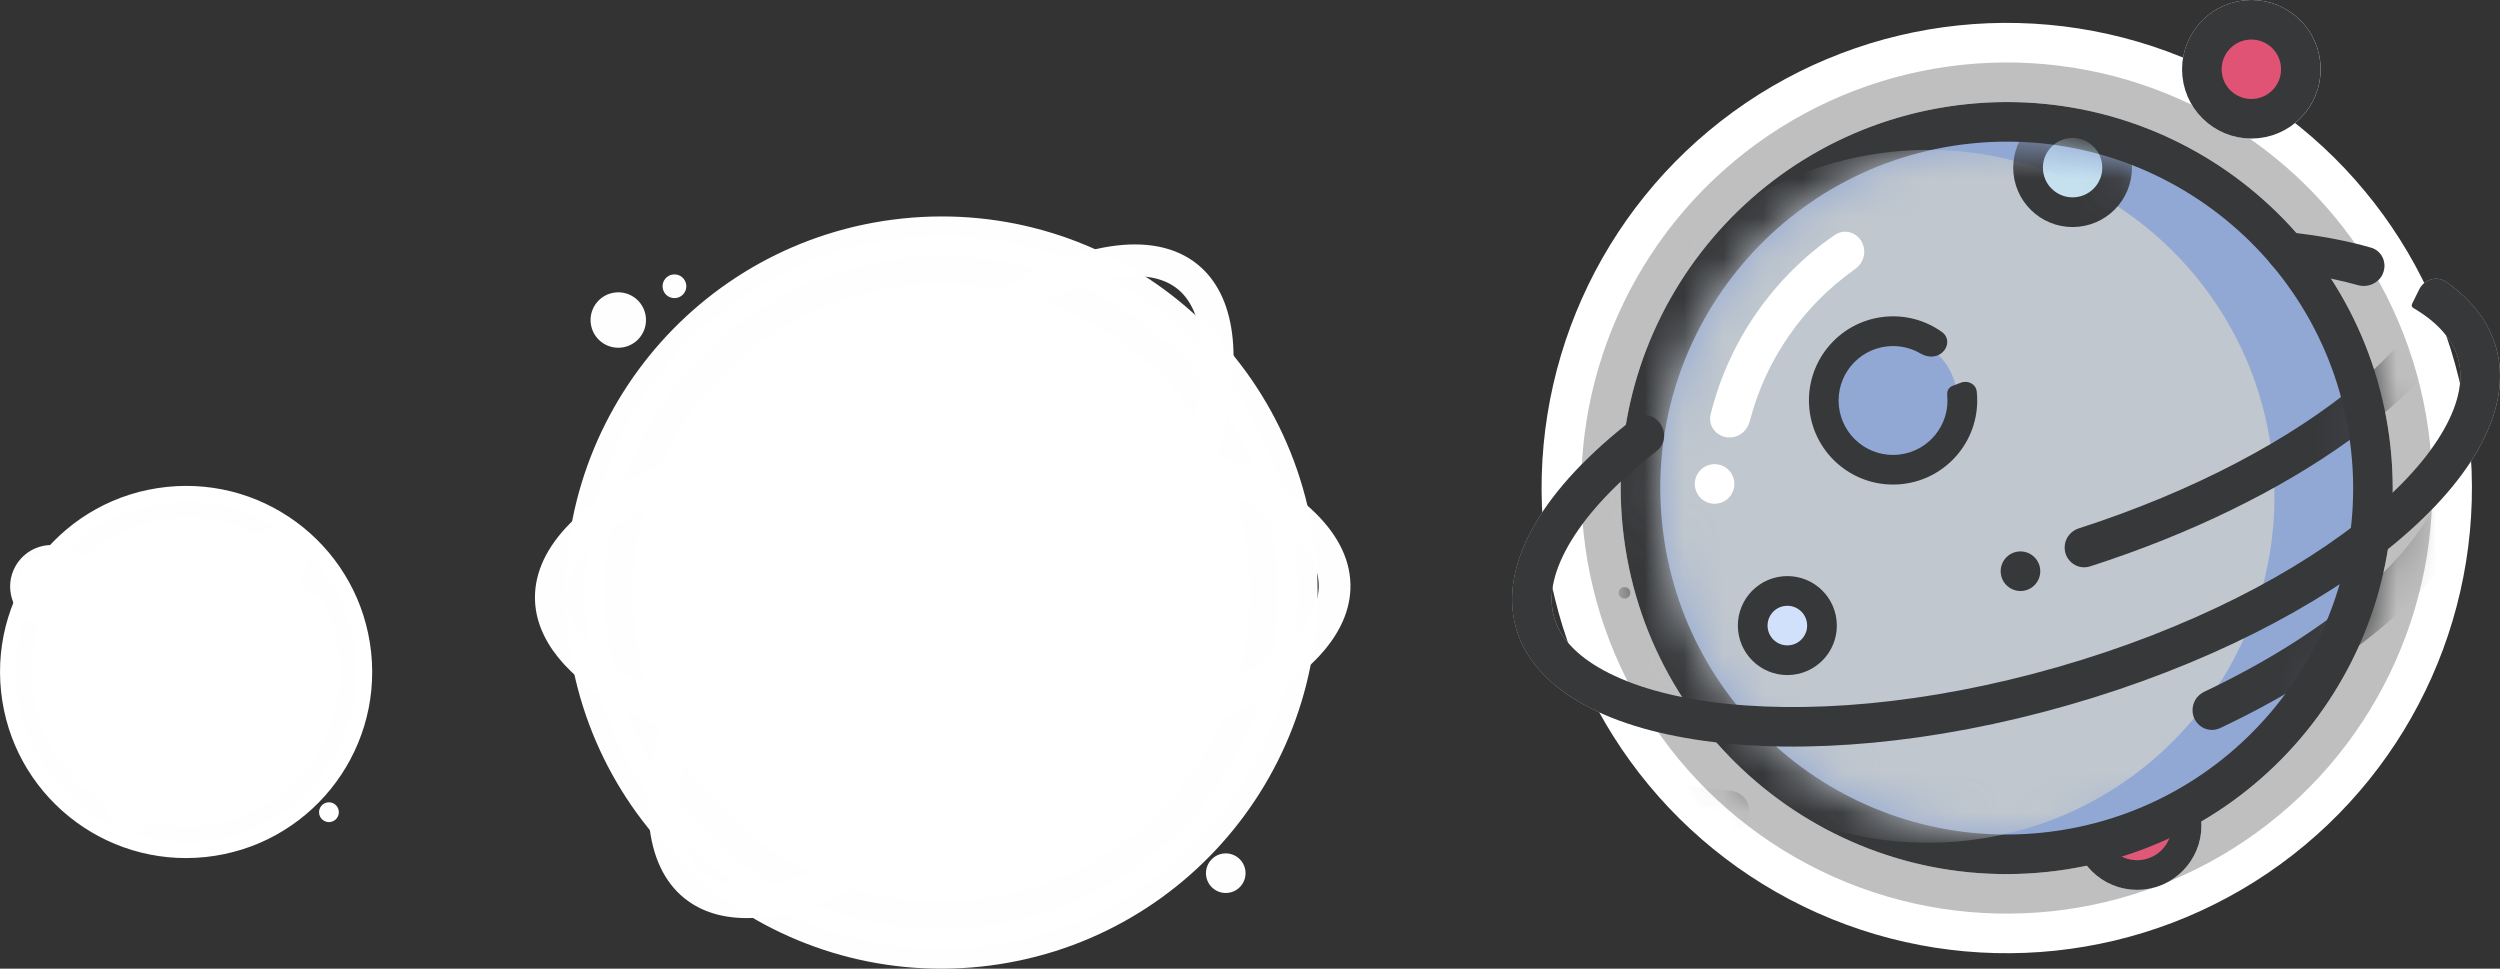 <?xml version="1.0" encoding="UTF-8" standalone="no"?>
<svg
   width="126.298"
   height="48.938"
   viewBox="0 0 63.149 24.469"
   fill="none"
   version="1.1"
   id="svg1328"
   sodipodi:docname="scale-icons-BLANK-withastro.svg"
   inkscape:version="1.1.2 (0a00cf5339, 2022-02-04)"
   xmlns:inkscape="http://www.inkscape.org/namespaces/inkscape"
   xmlns:sodipodi="http://sodipodi.sourceforge.net/DTD/sodipodi-0.dtd"
   xmlns="http://www.w3.org/2000/svg"
   xmlns:svg="http://www.w3.org/2000/svg">
  <rect x="0" y="0" width="63.149" height="24.469" fill="#333333" stroke="none"/>
  <defs
     id="defs1332">
    <mask
       id="mask0_849_2598-5"
       maskUnits="userSpaceOnUse"
       x="3"
       y="14"
       width="8"
       height="8">
      <circle
         cx="6.661"
         cy="17.961"
         r="3.5"
         transform="rotate(-6,6.661,17.961)"
         fill="#53b4ef"
         id="circle1207-9" />
    </mask>
    <mask
       id="path-11-inside-4_849_2598-2"
       fill="#ffffff">
      <path
         d="m 4.108,18.948 c -0.105,0.036 -0.161,0.15 -0.117,0.251 0.148,0.34 0.369,0.642 0.648,0.886 0.083,0.073 0.209,0.053 0.275,-0.035 C 4.98,19.961 4.961,19.836 4.878,19.762 4.663,19.568 4.49,19.332 4.371,19.068 4.325,18.968 4.212,18.912 4.108,18.948 Z"
         id="path1216-2" />
    </mask>
    <mask
       id="path-12-inside-5_849_2598-8"
       fill="#ffffff">
      <path
         d="M 7.684,17.879 C 7.77,17.949 7.897,17.936 7.959,17.845 8.133,17.591 8.259,17.307 8.329,17.007 8.355,16.9 8.279,16.797 8.17,16.78 8.061,16.764 7.96,16.839 7.933,16.946 7.874,17.176 7.778,17.395 7.647,17.592 7.586,17.684 7.598,17.81 7.684,17.879 Z"
         id="path1221-9" />
    </mask>
    <mask
       id="mask2_849_2598-6"
       maskUnits="userSpaceOnUse"
       x="43"
       y="4"
       width="19"
       height="19">
      <circle
         cx="52.65"
         cy="13.315"
         r="8.75"
         transform="rotate(-6,52.65,13.315)"
         fill="#d2e1fb"
         id="circle1283-1" />
    </mask>
    <mask
       id="mask3_849_2598-0"
       maskUnits="userSpaceOnUse"
       x="43"
       y="4"
       width="19"
       height="19">
      <circle
         cx="52.65"
         cy="13.315"
         r="8.75"
         transform="rotate(-6,52.65,13.315)"
         fill="#89bff2"
         id="circle1290-6" />
    </mask>
    <mask
       id="mask4_849_2598-1"
       maskUnits="userSpaceOnUse"
       x="42"
       y="3"
       width="21"
       height="21">
      <circle
         cx="52.65"
         cy="13.315"
         r="9.25"
         transform="rotate(-6,52.65,13.315)"
         fill="#89bff2"
         stroke="#332d57"
         id="circle1305-5" />
    </mask>
  </defs>
  <sodipodi:namedview
     id="namedview1330"
     pagecolor="#242424"
     bordercolor="#666666"
     borderopacity="1.0"
     inkscape:pageshadow="2"
     inkscape:pageopacity="0"
     inkscape:pagecheckerboard="0"
     showgrid="false"
     inkscape:zoom="8"
     inkscape:cx="51.75"
     inkscape:cy="26.5625"
     inkscape:window-width="1660"
     inkscape:window-height="1006"
     inkscape:window-x="155"
     inkscape:window-y="89"
     inkscape:window-maximized="0"
     inkscape:current-layer="g1242"
     scale-x="0.5"
     fit-margin-top="0"
     fit-margin-left="0"
     fit-margin-right="0"
     fit-margin-bottom="0" />
  <g
     style="mix-blend-mode:luminosity"
     id="g1242"
     transform="translate(-1.96,-0.987)">
    <circle
       cx="6.661"
       cy="17.961"
       r="4.5"
       transform="rotate(-6,6.661,17.96)"
       fill="#ffffff"
       fill-opacity="0.3"
       id="circle1184"
       style="fill:#ffffff;fill-opacity:0.996;stroke:#ffffff;stroke-width:0.4;stroke-linecap:butt;stroke-miterlimit:4;stroke-dasharray:none;stroke-dashoffset:4;stroke-opacity:1;paint-order:normal" />
    <mask
       id="path-2-inside-1_849_2598"
       fill="#ffffff">
      <path
         d="m 7.076,13.379 c 0.01,-0.11 -0.071,-0.208 -0.182,-0.213 -1.133,-0.055 -2.25,0.293 -3.151,0.983 -0.088,0.067 -0.099,0.194 -0.028,0.279 0.071,0.085 0.197,0.096 0.285,0.029 0.819,-0.622 1.831,-0.938 2.859,-0.891 0.11,0.005 0.208,-0.076 0.218,-0.186 z"
         id="path1186" />
    </mask>
    <mask
       id="path-3-inside-2_849_2598"
       fill="#ffffff">
      <path
         d="m 2.011,17.02 c -0.112,-0.022 -0.221,0.05 -0.239,0.162 -0.114,0.714 -0.07,1.445 0.13,2.141 0.2,0.697 0.549,1.34 1.024,1.885 0.075,0.086 0.206,0.089 0.289,0.011 C 3.297,21.142 3.3,21.012 3.226,20.925 2.797,20.428 2.48,19.843 2.299,19.21 2.117,18.578 2.076,17.913 2.177,17.265 2.194,17.152 2.123,17.043 2.011,17.02 Z"
         id="path1191" />
    </mask>
    <mask
       id="path-4-inside-3_849_2598"
       fill="#ffffff">
      <path
         d="m 8.305,13.665 c 0.04,-0.103 -0.012,-0.219 -0.117,-0.255 -0.148,-0.05 -0.298,-0.092 -0.45,-0.127 -0.108,-0.025 -0.212,0.047 -0.233,0.156 -0.02,0.109 0.051,0.213 0.159,0.238 0.128,0.03 0.255,0.066 0.38,0.107 0.105,0.035 0.22,-0.016 0.26,-0.119 z"
         id="path1196" />
    </mask>
    <circle
       cx="6.661"
       cy="17.961"
       r="3.7"
       transform="rotate(-6,6.661,17.961)"
       fill="#1a8cd0"
       id="circle1201"
       style="opacity:1;fill:#ffffff;fill-opacity:0.996" />
    <circle
       cx="3.266"
       cy="15.803"
       r="0.85"
       transform="rotate(-6,3.266,15.803)"
       fill="#faaf78"
       stroke="#332d57"
       stroke-width="0.4"
       id="circle1203"
       style="fill:#ffffff;fill-opacity:0.996;stroke:#ffffff;stroke-opacity:0.996" />
    <path
       fill-rule="evenodd"
       clip-rule="evenodd"
       d="m 10.141,17.595 c 0.202,1.923 -1.193,3.645 -3.115,3.847 -1.922,0.202 -3.645,-1.192 -3.847,-3.115 -0.202,-1.922 1.193,-3.645 3.115,-3.847 0.722,-0.076 1.416,0.073 2.012,0.391 0.084,0.045 0.189,0.03 0.254,-0.04 C 8.646,14.738 8.626,14.589 8.515,14.529 7.846,14.167 7.066,13.996 6.253,14.082 c -2.142,0.225 -3.696,2.144 -3.471,4.286 0.225,2.142 2.144,3.696 4.286,3.471 2.142,-0.225 3.696,-2.144 3.471,-4.286 -0.054,-0.512 -0.204,-0.99 -0.431,-1.419 -0.063,-0.119 -0.223,-0.134 -0.314,-0.035 -0.06,0.065 -0.07,0.162 -0.029,0.241 0.198,0.38 0.33,0.802 0.377,1.254 z"
       fill="#332d57"
       id="path1205"
       style="fill:#ffffff;fill-opacity:0.996" />
    <mask
       id="mask0_849_2598"
       maskUnits="userSpaceOnUse"
       x="3"
       y="14"
       width="8"
       height="8">
      <circle
         cx="6.661"
         cy="17.961"
         r="3.5"
         transform="rotate(-6,6.661,17.961)"
         fill="#53b4ef"
         id="circle1207" />
    </mask>
    <g
       mask="url(#mask0_849_2598)"
       id="g1212">
      <circle
         cx="4.299"
         cy="18.595"
         r="3.5"
         transform="rotate(-6)"
         fill="#53B4EF"
         id="circle1210"
         style="fill:#ffffff;fill-opacity:0.996" />
    </g>
    <path
       fill-rule="evenodd"
       clip-rule="evenodd"
       d="M 5.22,15.55 C 5.204,15.403 5.044,15.32 4.922,15.404 4.302,15.831 3.851,16.476 3.668,17.216 3.636,17.346 3.747,17.463 3.88,17.449 3.969,17.439 4.041,17.373 4.063,17.286 4.224,16.661 4.605,16.116 5.126,15.749 5.191,15.704 5.228,15.628 5.22,15.55 Z"
       fill="#ffffff"
       id="path1214"
       style="fill:#ffffff;fill-opacity:0.996" />
    <mask
       id="path-11-inside-4_849_2598"
       fill="#ffffff">
      <path
         d="m 4.108,18.948 c -0.105,0.036 -0.161,0.15 -0.117,0.251 0.148,0.34 0.369,0.642 0.648,0.886 0.083,0.073 0.209,0.053 0.275,-0.035 C 4.98,19.961 4.961,19.836 4.878,19.762 4.663,19.568 4.49,19.332 4.371,19.068 4.325,18.968 4.212,18.912 4.108,18.948 Z"
         id="path1216" />
    </mask>
    <path
       d="m 4.108,18.948 c -0.105,0.036 -0.161,0.15 -0.117,0.251 0.148,0.34 0.369,0.642 0.648,0.886 0.083,0.073 0.209,0.053 0.275,-0.035 C 4.98,19.961 4.961,19.836 4.878,19.762 4.663,19.568 4.49,19.332 4.371,19.068 4.325,18.968 4.212,18.912 4.108,18.948 Z"
       stroke="#332d57"
       stroke-width="0.8"
       mask="url(#path-11-inside-4_849_2598)"
       id="path1219"
       style="fill:#ffffff;fill-opacity:0.996;stroke:#ffffff;stroke-opacity:0.996" />
    <mask
       id="path-12-inside-5_849_2598"
       fill="#ffffff">
      <path
         d="M 7.684,17.879 C 7.77,17.949 7.897,17.936 7.959,17.845 8.133,17.591 8.259,17.307 8.329,17.007 8.355,16.9 8.279,16.797 8.17,16.78 8.061,16.764 7.96,16.839 7.933,16.946 7.874,17.176 7.778,17.395 7.647,17.592 7.586,17.684 7.598,17.81 7.684,17.879 Z"
         id="path1221" />
    </mask>
    <path
       d="M 7.684,17.879 C 7.77,17.949 7.897,17.936 7.959,17.845 8.133,17.591 8.259,17.307 8.329,17.007 8.355,16.9 8.279,16.797 8.17,16.78 8.061,16.764 7.96,16.839 7.933,16.946 7.874,17.176 7.778,17.395 7.647,17.592 7.586,17.684 7.598,17.81 7.684,17.879 Z"
       stroke="#332d57"
       stroke-width="0.8"
       mask="url(#path-12-inside-5_849_2598)"
       id="path1224"
       style="fill:#ffffff;fill-opacity:0.996;stroke:#ffffff;stroke-opacity:1" />
    <circle
       cx="3.709"
       cy="17.919"
       r="0.2"
       transform="rotate(-6,3.709,17.919)"
       fill="#ffffff"
       id="circle1226"
       style="fill:#ffffff;fill-opacity:0.996" />
    <circle
       cx="4.017"
       cy="18.641"
       r="0.15"
       transform="rotate(-6,4.017,18.641)"
       fill="#332d57"
       id="circle1228"
       style="fill:#ffffff;fill-opacity:0.996" />
    <circle
       cx="7.427"
       cy="18.081"
       r="0.15"
       transform="rotate(-6,7.427,18.081)"
       fill="#332d57"
       id="circle1230"
       style="fill:#ffffff;fill-opacity:0.996" />
    <circle
       cx="4.936"
       cy="18.293"
       r="0.25"
       transform="rotate(-6,4.936,18.293)"
       fill="#332d57"
       id="circle1232"
       style="fill:#ffffff;fill-opacity:0.996" />
    <circle
       cx="10.269"
       cy="21.503"
       r="0.25"
       transform="rotate(-6,10.269,21.503)"
       fill="#faaf78"
       id="circle1234"
       style="fill:#ffffff;fill-opacity:0.996" />
    <circle
       cx="8.969"
       cy="15.053"
       r="0.55"
       transform="rotate(-6,8.969,15.053)"
       fill="#b8deff"
       stroke="#332d57"
       stroke-width="0.4"
       id="circle1238"
       style="fill:#ffffff;fill-opacity:0.996;stroke:#ffffff;stroke-opacity:0.996" />
    <circle
       cx="5.265"
       cy="21.425"
       r="0.4"
       transform="rotate(-6,5.265,21.425)"
       fill="#b8deff"
       stroke="#332d57"
       stroke-width="0.4"
       id="circle1240"
       style="fill:#ffffff;fill-opacity:0.996;stroke:#ffffff;stroke-opacity:0.996" />
  </g>
  <circle
     cx="22.087"
     cy="17.372"
     r="9"
     transform="rotate(-6)"
     fill="#B341FF"
     fill-opacity="0.3"
     id="circle1244"
     style="fill:#ffffff;fill-opacity:0.996;stroke:#ffffff;stroke-opacity:0.996" />
  <circle
     cx="22.087"
     cy="17.372"
     r="7.4"
     transform="rotate(-6)"
     fill="#8C12DC"
     stroke="#332D57"
     stroke-width="0.8"
     id="circle1246"
     style="fill:#ffffff;fill-opacity:0.996;stroke:#ffffff;stroke-opacity:0.996" />
  <mask
     id="mask1_849_2598"
     maskUnits="userSpaceOnUse"
     x="18"
     y="8"
     width="15"
     height="15">
    <circle
       cx="25.742"
       cy="15.955"
       r="7"
       transform="rotate(-6,25.742,15.955)"
       fill="#b341ff"
       id="circle1248" />
  </mask>
  <g
     mask="url(#mask1_849_2598)"
     id="g1253"
     style="fill:#ffffff;fill-opacity:0.996"
     transform="translate(-1.96,-0.987)">
    <circle
       cx="24.151"
       cy="16.122"
       r="7"
       transform="rotate(-6,24.151,16.122)"
       fill="#b341ff"
       id="circle1251"
       style="fill:#ffffff;fill-opacity:0.996" />
  </g>
  <path
     fill-rule="evenodd"
     clip-rule="evenodd"
     d="m 20.862,10.152 c -0.031,-0.294 -0.351,-0.461 -0.595,-0.292 -1.24,0.855 -2.141,2.144 -2.506,3.623 -0.064,0.261 0.157,0.493 0.424,0.465 0.178,-0.019 0.322,-0.152 0.366,-0.325 0.322,-1.249 1.083,-2.339 2.125,-3.073 0.129,-0.091 0.203,-0.242 0.186,-0.398 z m 3.567,10.982 -0.005,5e-4 0.01,-0.001 z"
     fill="white"
     id="path1255"
     style="fill:#ffffff;fill-opacity:0.996" />
  <circle
     cx="16.187"
     cy="16.672"
     r="0.4"
     transform="rotate(-6)"
     fill="white"
     id="circle1257"
     style="fill:#ffffff;fill-opacity:0.996" />
  <path
     fill-rule="evenodd"
     clip-rule="evenodd"
     d="m 30.329,8.53 c -0.079,-0.608 -0.295,-0.997 -0.583,-1.23 -0.288,-0.233 -0.713,-0.364 -1.324,-0.315 -0.616,0.05 -1.37,0.283 -2.219,0.716 -0.221,0.113 -0.446,0.238 -0.675,0.376 -0.084,0.051 -0.184,0.067 -0.279,0.046 -0.34,-0.073 -0.458,-0.535 -0.161,-0.715 2.116,-1.282 4.047,-1.633 5.161,-0.73 1.962,1.588 0.65,6.46 -2.93,10.881 -3.58,4.421 -8.072,6.717 -10.034,5.128 -1.026,-0.831 -1.156,-2.558 -0.536,-4.65 0.1,-0.336 0.581,-0.332 0.734,-0.017 0.042,0.087 0.051,0.185 0.024,0.278 -0.022,0.074 -0.042,0.147 -0.062,0.219 -0.248,0.92 -0.319,1.706 -0.239,2.319 0.079,0.608 0.295,0.997 0.583,1.23 0.288,0.233 0.713,0.364 1.324,0.315 0.616,-0.05 1.37,-0.282 2.219,-0.716 1.695,-0.866 3.63,-2.464 5.366,-4.609 1.736,-2.144 2.897,-4.369 3.392,-6.207 0.248,-0.92 0.319,-1.706 0.239,-2.319 z"
     fill="#332D57"
     id="path1259"
     style="fill:#ffffff;fill-opacity:0.996;stroke:#bbc3cf;stroke-width:0;stroke-miterlimit:4;stroke-dasharray:none;stroke-opacity:1" />
  <path
     fill-rule="evenodd"
     clip-rule="evenodd"
     d="m 21.525,19.18 c -0.073,0.147 -0.229,0.235 -0.393,0.218 -4.359,-0.459 -7.582,-2.172 -7.619,-4.272 -0.024,-1.348 1.271,-2.583 3.348,-3.455 0.319,-0.134 0.621,0.227 0.485,0.544 -0.04,0.092 -0.113,0.167 -0.206,0.206 -0.113,0.048 -0.223,0.097 -0.331,0.147 -0.864,0.402 -1.512,0.853 -1.93,1.307 -0.415,0.451 -0.573,0.867 -0.567,1.237 0.006,0.37 0.179,0.78 0.61,1.216 0.434,0.44 1.097,0.868 1.975,1.239 1.161,0.491 2.637,0.857 4.303,1.034 0.279,0.03 0.449,0.328 0.325,0.579 z m 1.011,-0.242 c 0.07,-0.143 0.218,-0.23 0.377,-0.226 0.317,0.008 0.639,0.009 0.965,0.004 2.759,-0.048 5.209,-0.589 6.936,-1.391 0.864,-0.402 1.512,-0.852 1.93,-1.307 0.415,-0.451 0.573,-0.867 0.567,-1.237 -0.006,-0.37 -0.179,-0.781 -0.61,-1.217 -0.434,-0.44 -1.097,-0.868 -1.975,-1.239 -0.098,-0.041 -0.198,-0.082 -0.3,-0.121 -0.162,-0.063 -0.293,-0.185 -0.37,-0.341 -0.136,-0.274 0.118,-0.604 0.406,-0.5 2.212,0.8 3.625,2.018 3.65,3.404 0.044,2.524 -4.531,4.65 -10.219,4.749 -0.342,0.006 -0.681,0.004 -1.014,-0.004 -0.29,-0.007 -0.469,-0.313 -0.341,-0.573 z"
     fill="#332D57"
     id="path1261"
     style="fill:#ffffff;fill-opacity:0.996;stroke:#bbc3cf;stroke-width:0;stroke-miterlimit:4;stroke-dasharray:none;stroke-opacity:1" />
  <circle
     cx="14.687"
     cy="9.672"
     r="0.7"
     transform="rotate(-6)"
     fill="#F7931B"
     id="circle1263"
     style="fill:#ffffff;fill-opacity:0.996" />
  <circle
     cx="16.187"
     cy="8.972"
     r="0.3"
     transform="rotate(-6)"
     fill="#FECD64"
     id="circle1265"
     style="fill:#ffffff;fill-opacity:0.996" />
  <circle
     cx="28.487"
     cy="25.172"
     r="0.5"
     transform="rotate(-6)"
     fill="#F7931B"
     id="circle1267"
     style="fill:#ffffff;fill-opacity:0.996" />
  <circle
     cx="-18.872"
     cy="21.687"
     r="0.4"
     transform="rotate(-96)"
     fill="#332D57"
     id="circle1273"
     style="fill:#ffffff;fill-opacity:0.996" />
  <circle
     cx="-17.872"
     cy="20.686"
     r="0.5"
     transform="rotate(-96)"
     fill="#332D57"
     id="circle1275"
     style="fill:#ffffff;fill-opacity:0.996" />
  <circle
     cx="-19.272"
     cy="20.387"
     r="0.2"
     transform="rotate(-96)"
     fill="#332D57"
     id="circle1277"
     style="fill:#ffffff;fill-opacity:0.996" />
  <g
     style="mix-blend-mode:luminosity;fill:#c0c0c0;fill-opacity:0.996"
     id="g1326"
     transform="translate(-1.96,-0.987)">
    <circle
       cx="52.65"
       cy="13.315"
       r="11.25"
       transform="rotate(-6,52.65,13.315)"
       fill="#ffffff"
       fill-opacity="0.3"
       id="circle1279"
       style="fill:#c0c0c0;fill-opacity:0.996;stroke:#ffffff;stroke-opacity:1" />
    <circle
       cx="52.65"
       cy="13.315"
       transform="rotate(-6,52.65,13.315)"
       fill="#89bff2"
       stroke="#332d57"
       id="circle1281"
       style="fill:#c0c0c0;fill-opacity:0.996;stroke:#ffffff;stroke-opacity:1"
       r="9.25" />
    <mask
       id="mask2_849_2598"
       maskUnits="userSpaceOnUse"
       x="43"
       y="4"
       width="19"
       height="19">
      <circle
         cx="52.65"
         cy="13.315"
         r="8.75"
         transform="rotate(-6,52.65,13.315)"
         fill="#d2e1fb"
         id="circle1283" />
    </mask>
    <g
       mask="url(#mask2_849_2598)"
       id="g1288"
       style="fill:#c0c0c0;fill-opacity:0.996">
      <circle
         cx="50.661"
         cy="13.524"
         r="8.75"
         transform="rotate(-6,50.661,13.524)"
         fill="#d2e1fb"
         id="circle1286"
         style="fill:#c0c0c0;fill-opacity:0.996" />
    </g>
    <mask
       id="mask3_849_2598"
       maskUnits="userSpaceOnUse"
       x="43"
       y="4"
       width="19"
       height="19">
      <circle
         cx="52.65"
         cy="13.315"
         r="8.75"
         transform="rotate(-6,52.65,13.315)"
         fill="#89bff2"
         id="circle1290" />
    </mask>
    <g
       mask="url(#mask3_849_2598)"
       id="g1297"
       style="fill:#c0c0c0;fill-opacity:0.996">
      <circle
         cx="54.313"
         cy="5.222"
         r="1.125"
         transform="rotate(-96,54.313,5.222)"
         fill="#c5e0ef"
         stroke="#332d57"
         stroke-width="0.75"
         id="circle1293"
         style="fill:#c0c0c0;fill-opacity:0.996;stroke:#ffffff;stroke-opacity:1" />
    </g>
    <path
       fill-rule="evenodd"
       clip-rule="evenodd"
       d="M 49.047,7.29 C 49.008,6.922 48.608,6.714 48.303,6.924 c -1.55,1.068 -2.677,2.68 -3.133,4.529 -0.08,0.326 0.196,0.617 0.53,0.582 0.223,-0.023 0.402,-0.19 0.458,-0.406 0.402,-1.562 1.354,-2.924 2.657,-3.842 0.161,-0.113 0.254,-0.302 0.233,-0.497 z"
       fill="#ffffff"
       id="path1299"
       style="fill:#c0c0c0;fill-opacity:0.996" />
    <circle
       cx="45.27"
       cy="13.211"
       r="0.5"
       transform="rotate(-6,45.27,13.211)"
       fill="#ffffff"
       id="circle1301"
       style="fill:#c0c0c0;fill-opacity:0.996" />
    <path
       fill-rule="evenodd"
       clip-rule="evenodd"
       d="m 43.808,12.379 c 0.1,-0.077 0.165,-0.19 0.183,-0.315 0.062,-0.427 -0.418,-0.766 -0.76,-0.503 -2.259,1.736 -3.443,3.662 -2.975,5.294 0.87,3.033 7.116,3.903 13.951,1.943 6.835,-1.96 11.671,-6.008 10.802,-9.04 C 64.821,9.105 64.385,8.552 63.747,8.107 63.512,7.942 63.194,8.044 63.068,8.301 l -0.18,0.365 c -0.017,0.035 -0.004,0.076 0.029,0.096 0.661,0.387 1.002,0.827 1.13,1.272 0.128,0.445 0.071,0.999 -0.284,1.677 -0.358,0.685 -0.994,1.438 -1.908,2.203 -1.825,1.527 -4.608,2.973 -7.924,3.923 -3.316,0.951 -6.442,1.2 -8.799,0.872 -1.18,-0.164 -2.118,-0.467 -2.785,-0.857 -0.661,-0.387 -1.002,-0.827 -1.13,-1.272 -0.128,-0.445 -0.071,-0.999 0.284,-1.677 0.358,-0.685 0.994,-1.439 1.908,-2.203 0.128,-0.107 0.261,-0.214 0.399,-0.321 z M 62.139,7.923 C 62.027,8.151 61.762,8.258 61.518,8.189 61.102,8.071 60.639,7.975 60.132,7.904 59.979,7.883 59.822,7.864 59.663,7.848 59.538,7.835 59.423,7.773 59.342,7.677 59.064,7.347 59.292,6.806 59.722,6.849 c 0.777,0.078 1.493,0.211 2.132,0.396 0.288,0.084 0.418,0.409 0.285,0.678 z"
       fill="#332d57"
       id="path1303"
       style="fill:#c0c0c0;fill-opacity:0.996;stroke:#bbc3cf;stroke-width:0;stroke-miterlimit:4;stroke-dasharray:none;stroke-opacity:1" />
    <mask
       id="mask4_849_2598"
       maskUnits="userSpaceOnUse"
       x="42"
       y="3"
       width="21"
       height="21">
      <circle
         cx="52.65"
         cy="13.315"
         r="9.25"
         transform="rotate(-6,52.65,13.315)"
         fill="#89bff2"
         stroke="#332d57"
         id="circle1305" />
    </mask>
    <g
       mask="url(#mask4_849_2598)"
       id="g1312"
       style="fill:#c0c0c0;fill-opacity:0.996">
      <path
         fill-rule="evenodd"
         clip-rule="evenodd"
         d="m 54.119,14.74 c -0.058,0.365 0.285,0.666 0.637,0.553 5.113,-1.643 8.948,-4.439 9.823,-6.979 0.135,-0.391 -0.26,-0.695 -0.646,-0.547 -0.164,0.063 -0.287,0.2 -0.352,0.363 -0.044,0.111 -0.098,0.226 -0.16,0.345 -0.358,0.685 -0.994,1.439 -1.908,2.203 -1.661,1.39 -4.118,2.713 -7.046,3.656 -0.183,0.059 -0.319,0.215 -0.349,0.405 z m -10.979,1.244 c 0.018,-0.111 -0.093,-0.198 -0.198,-0.158 -0.129,0.049 -0.129,0.23 0.003,0.271 0.004,0.001 0.007,0.002 0.011,0.004 0.084,0.025 0.17,-0.029 0.183,-0.116 z"
         fill="#332d57"
         id="path1308"
         style="fill:#c0c0c0;fill-opacity:0.996" />
      <path
         fill-rule="evenodd"
         clip-rule="evenodd"
         d="m 57.349,18.846 c -0.062,0.395 0.334,0.702 0.696,0.53 3.407,-1.615 5.829,-3.719 6.502,-5.671 0.135,-0.391 -0.26,-0.696 -0.646,-0.547 -0.164,0.063 -0.287,0.2 -0.352,0.363 -0.044,0.111 -0.098,0.226 -0.16,0.345 -0.358,0.685 -0.994,1.439 -1.908,2.203 -1.011,0.846 -2.317,1.667 -3.844,2.393 -0.153,0.073 -0.262,0.215 -0.288,0.383 z m -11.21,2.7 c 0.047,-0.295 -0.175,-0.564 -0.473,-0.586 -0.314,-0.023 -0.616,-0.054 -0.907,-0.095 -0.168,-0.023 -0.331,-0.05 -0.489,-0.078 -0.105,-0.019 -0.214,-0.01 -0.314,0.028 -0.49,0.188 -0.468,0.842 0.048,0.94 0.507,0.096 1.049,0.165 1.622,0.205 0.253,0.018 0.474,-0.164 0.514,-0.414 z"
         fill="#332d57"
         id="path1310"
         style="fill:#c0c0c0;fill-opacity:0.996" />
    </g>
    <circle
       transform="rotate(-96)"
       stroke="#332d57"
       stroke-width="0.75"
       id="circle1295"
       style="fill:#c0c0c0;fill-opacity:0.996;stroke:#ffffff;stroke-opacity:1"
       r="1.25"
       cy="53.355"
       cx="-27.568" />
    <circle
       cx="58.829"
       cy="2.737"
       r="1.25"
       transform="rotate(-6,58.829,2.737)"
       fill="#f7931b"
       stroke="#332d57"
       id="circle1314"
       style="fill:#c0c0c0;fill-opacity:0.996;stroke:#ffffff;stroke-opacity:1" />
    <circle
       cx="52.996"
       cy="15.416"
       r="0.5"
       transform="rotate(-96,52.996,15.416)"
       fill="#332d57"
       id="circle1318"
       style="fill:#c0c0c0;fill-opacity:0.996" />
    <circle
       cx="47.108"
       cy="16.789"
       r="0.875"
       transform="rotate(-96,47.108,16.789)"
       fill="#d2e1fb"
       stroke="#332d57"
       stroke-width="0.75"
       id="circle1320"
       style="fill:#c0c0c0;fill-opacity:0.996;stroke:#ffffff;stroke-opacity:1" />
    <circle
       cx="49.778"
       cy="11.103"
       r="1.625"
       transform="rotate(-6,49.778,11.103)"
       fill="#86b7e5"
       id="circle1322"
       style="fill:#c0c0c0;fill-opacity:0.996" />
    <path
       fill-rule="evenodd"
       clip-rule="evenodd"
       d="m 51.146,10.96 c 0.079,0.755 -0.469,1.432 -1.224,1.511 -0.755,0.079 -1.432,-0.469 -1.511,-1.224 -0.079,-0.755 0.469,-1.432 1.224,-1.511 0.301,-0.032 0.591,0.037 0.834,0.178 0.13,0.076 0.287,0.107 0.428,0.053 C 51.158,9.867 51.242,9.538 51.014,9.374 50.606,9.083 50.094,8.933 49.556,8.99 48.389,9.113 47.542,10.158 47.665,11.325 c 0.123,1.167 1.168,2.014 2.336,1.891 1.167,-0.123 2.014,-1.168 1.891,-2.336 -0.02,-0.193 -0.224,-0.294 -0.404,-0.225 l -0.215,0.083 c -0.088,0.034 -0.136,0.127 -0.126,0.22 z"
       fill="#332d57"
       id="path1324"
       style="fill:#c0c0c0;fill-opacity:0.996" />
  </g>
  <g
     id="g39481"
     transform="translate(11.869,3.505)">
    <circle
       transform="rotate(-96)"
       stroke="#332d57"
       stroke-width="0.75"
       id="circle1295-9"
       style="mix-blend-mode:luminosity;fill:#e83962;fill-opacity:0.772;stroke:#37383a;stroke-opacity:1"
       r="1.25"
       cy="40.07"
       cx="-21.655" />
    <circle
       cx="37.685"
       cy="12.833"
       r="9.25"
       transform="rotate(-6)"
       fill="#89bff2"
       stroke="#332d57"
       id="circle1281-9"
       style="mix-blend-mode:luminosity;fill:#92a8d4;fill-opacity:1;stroke:#37383a;stroke-opacity:1" />
    <g
       mask="url(#mask2_849_2598-6)"
       id="g1288-4"
       style="mix-blend-mode:luminosity"
       transform="translate(-13.829,-4.492)">
      <circle
         cx="50.661"
         cy="13.524"
         r="8.75"
         transform="rotate(-6,50.661,13.524)"
         fill="#d2e1fb"
         id="circle1286-9"
         style="fill:#c0c7ce;fill-opacity:1" />
    </g>
    <g
       mask="url(#mask3_849_2598-0)"
       id="g1297-0"
       style="mix-blend-mode:luminosity"
       transform="translate(-13.829,-4.492)">
      <circle
         cx="54.313"
         cy="5.222"
         r="1.125"
         transform="rotate(-96,54.313,5.222)"
         fill="#c5e0ef"
         stroke="#332d57"
         stroke-width="0.75"
         id="circle1293-9"
         style="stroke:#37383a;stroke-opacity:1" />
    </g>
    <path
       fill-rule="evenodd"
       clip-rule="evenodd"
       d="m 35.218,2.798 c -0.039,-0.368 -0.439,-0.576 -0.744,-0.366 -1.55,1.068 -2.677,2.68 -3.133,4.529 -0.08,0.326 0.196,0.617 0.53,0.582 0.223,-0.023 0.402,-0.19 0.458,-0.406 0.402,-1.562 1.354,-2.924 2.657,-3.842 0.161,-0.113 0.254,-0.302 0.233,-0.497 z"
       fill="#ffffff"
       id="path1299-1"
       style="mix-blend-mode:luminosity" />
    <circle
       cx="30.357"
       cy="11.958"
       r="0.5"
       transform="rotate(-6)"
       fill="#ffffff"
       id="circle1301-7"
       style="mix-blend-mode:luminosity" />
    <path
       fill-rule="evenodd"
       clip-rule="evenodd"
       d="m 29.978,7.887 c 0.1,-0.077 0.165,-0.19 0.183,-0.315 0.062,-0.427 -0.418,-0.766 -0.76,-0.503 -2.259,1.736 -3.443,3.662 -2.975,5.294 0.87,3.033 7.116,3.903 13.951,1.943 6.835,-1.96 11.671,-6.008 10.802,-9.04 -0.187,-0.653 -0.623,-1.205 -1.261,-1.651 -0.235,-0.164 -0.553,-0.062 -0.68,0.195 l -0.18,0.365 c -0.017,0.035 -0.004,0.076 0.029,0.096 0.661,0.387 1.002,0.827 1.13,1.272 0.128,0.445 0.071,0.999 -0.284,1.677 -0.358,0.685 -0.994,1.438 -1.908,2.203 -1.825,1.527 -4.608,2.973 -7.924,3.923 -3.316,0.951 -6.442,1.2 -8.799,0.872 -1.18,-0.164 -2.118,-0.467 -2.785,-0.857 -0.661,-0.387 -1.002,-0.827 -1.13,-1.272 -0.128,-0.445 -0.071,-0.999 0.284,-1.677 0.358,-0.685 0.994,-1.439 1.908,-2.203 0.128,-0.107 0.261,-0.214 0.399,-0.321 z m 18.331,-4.456 c -0.112,0.228 -0.377,0.335 -0.621,0.266 -0.416,-0.118 -0.879,-0.214 -1.386,-0.285 -0.153,-0.021 -0.309,-0.04 -0.469,-0.057 -0.125,-0.013 -0.24,-0.075 -0.322,-0.171 -0.278,-0.33 -0.049,-0.871 0.38,-0.828 0.777,0.078 1.493,0.211 2.132,0.396 0.288,0.084 0.418,0.409 0.285,0.678 z"
       fill="#332d57"
       id="path1303-7"
       style="mix-blend-mode:luminosity;fill:#37383a;fill-opacity:1;stroke:#bbc3cf;stroke-width:0;stroke-miterlimit:4;stroke-dasharray:none;stroke-opacity:1" />
    <g
       mask="url(#mask4_849_2598-1)"
       id="g1312-1"
       style="mix-blend-mode:luminosity"
       transform="translate(-13.829,-4.492)">
      <path
         fill-rule="evenodd"
         clip-rule="evenodd"
         d="m 54.119,14.74 c -0.058,0.365 0.285,0.666 0.637,0.553 5.113,-1.643 8.948,-4.439 9.823,-6.979 0.135,-0.391 -0.26,-0.695 -0.646,-0.547 -0.164,0.063 -0.287,0.2 -0.352,0.363 -0.044,0.111 -0.098,0.226 -0.16,0.345 -0.358,0.685 -0.994,1.439 -1.908,2.203 -1.661,1.39 -4.118,2.713 -7.046,3.656 -0.183,0.059 -0.319,0.215 -0.349,0.405 z m -10.979,1.244 c 0.018,-0.111 -0.093,-0.198 -0.198,-0.158 -0.129,0.049 -0.129,0.23 0.003,0.271 0.004,0.001 0.007,0.002 0.011,0.004 0.084,0.025 0.17,-0.029 0.183,-0.116 z"
         fill="#332d57"
         id="path1308-1"
         style="fill:#37383a;fill-opacity:1" />
      <path
         fill-rule="evenodd"
         clip-rule="evenodd"
         d="m 57.349,18.846 c -0.062,0.395 0.334,0.702 0.696,0.53 3.407,-1.615 5.829,-3.719 6.502,-5.671 0.135,-0.391 -0.26,-0.696 -0.646,-0.547 -0.164,0.063 -0.287,0.2 -0.352,0.363 -0.044,0.111 -0.098,0.226 -0.16,0.345 -0.358,0.685 -0.994,1.439 -1.908,2.203 -1.011,0.846 -2.317,1.667 -3.844,2.393 -0.153,0.073 -0.262,0.215 -0.288,0.383 z m -11.21,2.7 c 0.047,-0.295 -0.175,-0.564 -0.473,-0.586 -0.314,-0.023 -0.616,-0.054 -0.907,-0.095 -0.168,-0.023 -0.331,-0.05 -0.489,-0.078 -0.105,-0.019 -0.214,-0.01 -0.314,0.028 -0.49,0.188 -0.468,0.842 0.048,0.94 0.507,0.096 1.049,0.165 1.622,0.205 0.253,0.018 0.474,-0.164 0.514,-0.414 z"
         fill="#332d57"
         id="path1310-5"
         style="fill:#37383a;fill-opacity:1" />
    </g>
    <circle
       cx="44.936"
       cy="2.958"
       r="1.25"
       transform="rotate(-6)"
       fill="#f7931b"
       stroke="#332d57"
       id="circle1314-7"
       style="mix-blend-mode:luminosity;fill:#e83962;fill-opacity:0.808;stroke:#37383a;stroke-opacity:1" />
    <circle
       cx="-14.958"
       cy="37.811"
       r="0.5"
       transform="rotate(-96)"
       fill="#332d57"
       id="circle1318-7"
       style="mix-blend-mode:luminosity;fill:#37383a;fill-opacity:1" />
    <circle
       cx="-15.708"
       cy="31.811"
       r="0.875"
       transform="rotate(-96)"
       fill="#d2e1fb"
       stroke="#332d57"
       stroke-width="0.75"
       id="circle1320-6"
       style="mix-blend-mode:luminosity;stroke:#37383a;stroke-opacity:1" />
    <circle
       cx="35.061"
       cy="10.333"
       r="1.625"
       transform="rotate(-6)"
       fill="#86b7e5"
       id="circle1322-7"
       style="mix-blend-mode:luminosity;fill:#92a8d4;fill-opacity:1" />
    <path
       fill-rule="evenodd"
       clip-rule="evenodd"
       d="m 37.316,6.468 c 0.079,0.755 -0.469,1.432 -1.224,1.511 -0.755,0.079 -1.432,-0.469 -1.511,-1.224 -0.079,-0.755 0.469,-1.432 1.224,-1.511 0.301,-0.032 0.591,0.037 0.834,0.178 0.13,0.076 0.287,0.107 0.428,0.053 0.262,-0.101 0.346,-0.429 0.118,-0.593 -0.408,-0.292 -0.92,-0.441 -1.458,-0.385 -1.167,0.123 -2.014,1.168 -1.891,2.335 0.123,1.167 1.168,2.014 2.336,1.891 1.167,-0.123 2.014,-1.168 1.891,-2.336 -0.02,-0.193 -0.224,-0.294 -0.404,-0.225 l -0.215,0.083 c -0.088,0.034 -0.136,0.127 -0.126,0.22 z"
       fill="#332d57"
       id="path1324-3"
       style="mix-blend-mode:luminosity;fill:#37383a;fill-opacity:1" />
  </g>
</svg>

